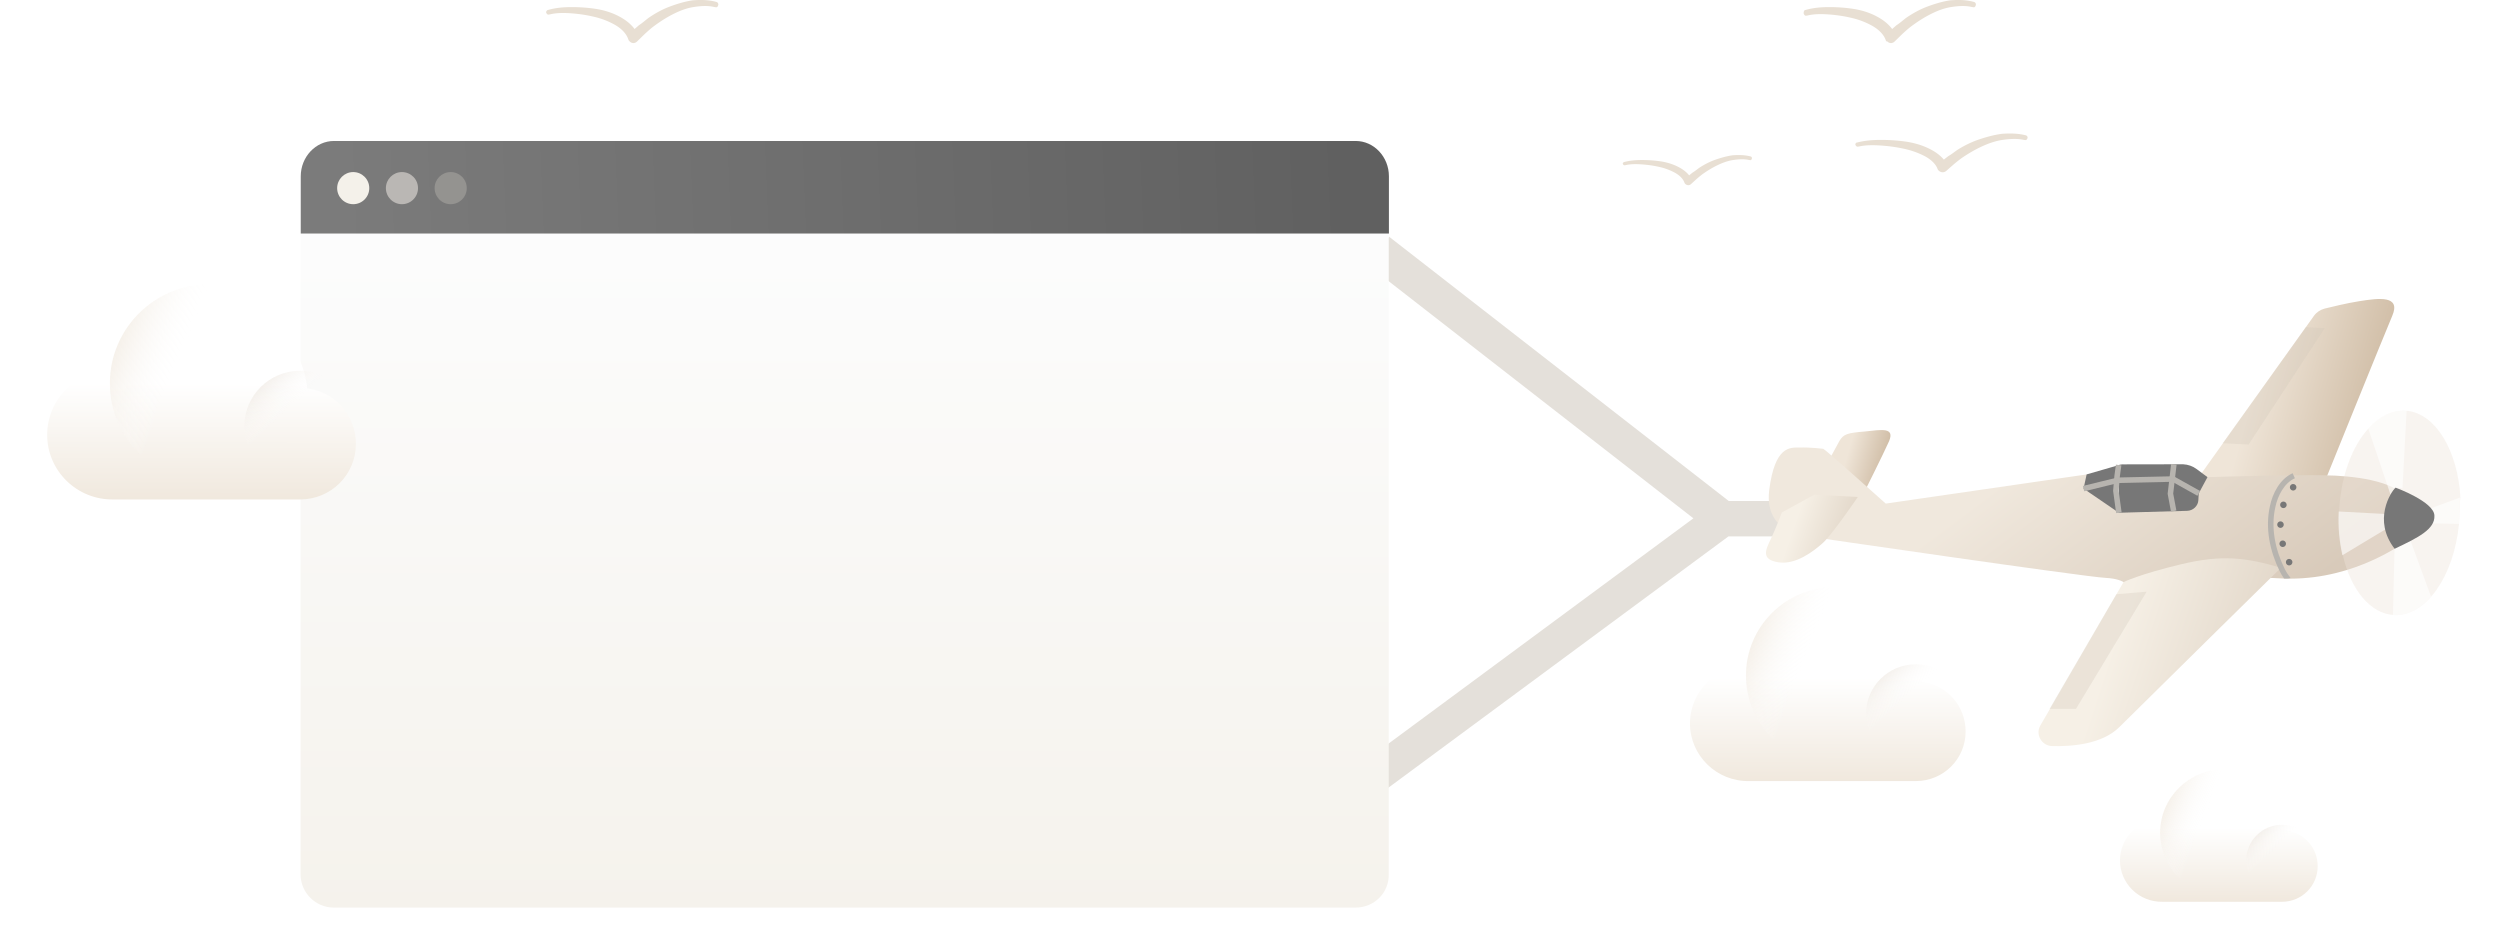 <svg xmlns="http://www.w3.org/2000/svg" width="424" height="160" fill="none" viewBox="0 0 424 160">
  <path fill="#E8DFD3" d="M306.24 1.685c1.378-.384 2.669-.48 4.047-.48 1.291 0 2.668.096 3.96.288 1.291.192 2.669.576 3.96 1.248 1.291.672 2.583 1.632 3.357 3.263l-1.463-.384 1.55-1.344c.602-.384 1.119-.864 1.635-1.248 1.119-.768 2.325-1.44 3.616-1.92s2.583-.864 3.874-1.056c1.378-.096 2.669-.096 4.046.288.259.096.345.384.259.576-.086.288-.259.384-.517.288h-.086c-1.119-.288-2.411-.192-3.616 0s-2.41.672-3.529 1.248c-1.12.576-2.153 1.248-3.186 2.016-.516.384-1.033.864-1.463 1.248l-1.378 1.344c-.43.384-.947.288-1.291-.096l-.086.096-.086-.192c-.345-1.056-1.292-1.919-2.325-2.495-1.033-.576-2.238-1.056-3.53-1.344-1.205-.288-2.496-.48-3.787-.576-1.292-.096-2.583-.096-3.702.192h-.086c-.259.096-.431-.096-.517-.384 0-.288.086-.576.344-.576ZM275.477 27.475c1.033-.269 2.001-.336 3.034-.336.969 0 2.002.067 2.97.202.969.134 2.002.403 2.97.873.969.47 1.937 1.142 2.519 2.284l-1.098-.269 1.162-.941c.452-.269.84-.605 1.227-.873.839-.537 1.743-1.008 2.712-1.344.968-.336 1.937-.605 2.905-.739 1.033-.067 2.002-.067 3.035.202.194.067.258.269.194.403-.065.202-.194.269-.388.202h-.064c-.84-.202-1.808-.134-2.712 0-.904.134-1.808.47-2.647.874-.84.403-1.615.873-2.389 1.411-.388.269-.775.605-1.098.873l-1.033.941c-.323.269-.71.202-.969-.067l-.064-.067-.065-.134c-.258-.739-.968-1.344-1.743-1.747-.775-.403-1.679-.739-2.647-.941-.904-.202-1.873-.336-2.841-.403-.969-.067-1.937-.067-2.777.134h-.064c-.194.067-.323-.067-.388-.269 0-.067.129-.269.259-.269ZM92.957 1.685c1.377-.384 2.669-.48 4.046-.48 1.291 0 2.669.096 3.96.288 1.291.192 2.669.576 3.96 1.248 1.292.672 2.583 1.632 3.358 3.263l-1.464-.384 1.55-1.344c.602-.384 1.119-.864 1.636-1.248 1.119-.768 2.324-1.44 3.615-1.92 1.292-.48 2.583-.864 3.874-1.056 1.378-.096 2.669-.096 4.047.288.258.096.344.384.258.576-.086.288-.258.384-.517.288h-.086c-1.119-.288-2.41-.192-3.615 0-1.206.192-2.411.672-3.53 1.248-1.119.576-2.152 1.248-3.186 2.016-.516.384-1.033.864-1.463 1.248l-1.378 1.344c-.43.384-.947.288-1.291-.096l-.086-.096-.086-.192c-.344-1.056-1.291-1.92-2.324-2.495a13.248 13.248 0 0 0-3.53-1.344c-1.206-.288-2.497-.48-3.788-.576-1.291-.096-2.583-.096-3.702.192h-.086c-.258.096-.43-.096-.516-.384 0-.096.172-.384.344-.384ZM315.005 24.16c1.378-.345 2.669-.432 4.047-.432 1.291 0 2.669.086 3.96.259 1.291.173 2.669.518 3.96 1.123 1.291.605 2.583 1.468 3.358 2.937l-1.464-.345 1.55-1.209c.602-.345 1.119-.777 1.635-1.123 1.12-.691 2.325-1.296 3.616-1.728 1.292-.432 2.583-.777 3.874-.95 1.378-.086 2.669-.086 4.047.259.258.086.344.345.258.518-.086.259-.258.345-.517.259h-.086c-1.119-.259-2.41-.173-3.616 0-1.205.173-2.41.605-3.529 1.123-1.12.518-2.153 1.123-3.186 1.814-.516.345-1.033.777-1.463 1.123l-1.378 1.209c-.43.345-.947.259-1.291-.086l-.086-.086-.086-.173c-.345-.95-1.292-1.728-2.325-2.246-1.033-.518-2.238-.95-3.529-1.209-1.206-.259-2.497-.432-3.788-.518-1.292-.086-2.583-.086-3.702.173h-.086c-.259.086-.431-.086-.517-.345 0-.086.086-.346.344-.346Z"/>
  <path stroke="#E4E0DA" stroke-miterlimit="10" stroke-width="6" d="m233.753 42.516 58.41 45.453h12.961M232.818 131.825l59.345-43.856"/>
  <path fill="url(#paint0_linear_3869_2050)" d="m310.463 79.563-.316-1.432s1.218-2.215 1.83-3.362c.69-1.143 1.329-1.344 4.251-1.582 2.926-.316 5.15-.748 4.158 1.637-1.07 2.38-4.062 8.353-4.062 8.353l-5.861-3.614Z"/>
  <path fill="url(#paint1_linear_3869_2050)" d="m372.043 82.137 20.39-28.553c.425-.606 1.077-1.043 1.796-1.241 1.353-.321 3.664-.905 5.884-1.259 3.331-.53 7.131-1.035 5.606 2.5-1.529 3.614-11.307 27.779-11.307 27.779l-22.369.773Z"/>
  <path fill="url(#paint2_linear_3869_2050)" d="M309.232 76.117c.236.013 10.591 9.291 10.591 9.291l34.862-5.06 19.702.578s16.617-.529 21.713-.258c5.095.272 11.874 1.419 12.466 5.067.592 3.648 2.039 4.511-.157 5.888-2.117 1.381-10.526 7.222-22.121 6.447-11.594-.775-25.324 1.638-25.324 1.638s-.077-1.498-3.84-1.698c-3.763-.201-50.257-7.003-50.257-7.003s-7.692-.253-6.816-7.832c.954-7.575 3.533-7.28 5.183-7.271 1.733-.065 3.998.213 3.998.213Z"/>
  <path fill="url(#paint3_linear_3869_2050)" d="m307.717 83.898 7.369.393s-4.349 6.372-5.918 7.782c-1.569 1.41-4.603 3.764-7.566 3.292-2.962-.472-2.169-2.081-1.285-3.921.885-1.84 1.893-4.538 1.893-4.538l5.507-3.009Z"/>
  <path fill="url(#paint4_linear_3869_2050)" d="M386.854 96.291c-5.961-1.733-9.942-2.26-16.95-.589-7.007 1.671-9.752 3.018-9.752 3.018L346.04 123.048c-.867 1.526.213 3.392 1.937 3.484 3.454.105 8.509-.333 11.412-3.166 4.649-4.626 27.465-27.075 27.465-27.075Z"/>
  <path fill="#EDE5DA" d="M417.118 87.527c-.025.47-.05.941-.071 1.333-.868 8.916-5.634 15.738-11.044 15.449-3.998-.213-7.317-4.321-8.658-10.131-.506-2.307-.768-4.758-.626-7.424l.016-.314c.31-5.801 2.227-10.809 4.982-13.807 1.755-1.951 3.938-3.092 6.212-2.971l.392.021c4.843.573 8.52 6.822 8.964 14.708-.132 1.015-.108 2.038-.167 3.136Z" opacity=".4"/>
  <path fill="#B7B4AF" fill-rule="evenodd" d="M384.985 85.818c.435-2.079 1.631-4.555 3.844-5.56l.387.851c-1.814.824-2.907 2.941-3.317 4.904l-.001.007c-.794 3.518-.01 7.223 1.589 10.468.272.541.613 1.071.948 1.444v.097c-.334.126-.752.085-1.054.085-.271-.371-.522-.794-.73-1.207l-.002-.003c-1.663-3.375-2.516-7.302-1.664-11.085Z" clip-rule="evenodd"/>
  <path fill="#777" d="m353.892 80.462-.522 2.409 5.993 4.093 11.574-.327c1.024-.024 1.854-.845 1.904-1.785l.062-1.176 1.484-2.751-1.815-1.355c-.681-.508-1.452-.785-2.314-.831l-9.986.018c-.392-.021-.788.037-1.11.177l-5.27 1.527Z"/>
  <path fill="#B7B4AF" fill-rule="evenodd" d="m368.669 80.773 4.463 2.495-.456.816-4.241-2.371-9.188.204-5.766 1.408-.221-.908 5.864-1.432 9.545-.212Z" clip-rule="evenodd"/>
  <path fill="#B7B4AF" fill-rule="evenodd" d="m369.15 78.789-.573 4.93.538 2.869-.919.172-.564-3.008.589-5.071.929.108Z" clip-rule="evenodd"/>
  <path fill="#fff" d="m359.363 86.965-.509-3.722.212-2.505.257-1.873"/>
  <path fill="#B7B4AF" fill-rule="evenodd" d="m359.531 80.789.255-1.861-.926-.127-.259 1.885-.217 2.568.516 3.773.926-.127-.502-3.671.207-2.441Z" clip-rule="evenodd"/>
  <path fill="#fff" d="m408.168 69.597-.702 13.171-1.176-.063-.851 1.212-3.801-11.288c1.755-1.951 3.939-3.092 6.212-2.971.083-.074.24-.066.318-.062ZM417.118 87.527c-.025.47-.05.941-.071 1.333l-5.025-.111.062-1.176-1.212-.851 6.335-2.335c-.054 1.019-.03 2.042-.089 3.14ZM405.551 89.19l-8.284 4.983c-.506-2.307-.769-4.758-.627-7.423l7.84.418-.063 1.176 1.134.847Z" opacity=".6"/>
  <path fill="#D0C6B8" d="M358.941 100.779c2.369-.188 5.134-.434 5.134-.434l-11.988 19.881-4.481-.003M376.974 75.167l4.39.234 12.924-19.752-3.214-.171" opacity=".3"/>
  <path fill="#777" d="M386.743 89.525a.55.55 0 0 0 .578-.519.549.549 0 1 0-1.097-.059.549.549 0 0 0 .519.578ZM387.121 92.768a.549.549 0 1 0 .058-1.097.549.549 0 1 0-.058 1.097ZM388.212 95.892a.549.549 0 0 0 .578-.52c.017-.303-.216-.562-.519-.578a.55.55 0 0 0-.578.52.549.549 0 0 0 .519.578ZM387.237 86.17a.549.549 0 1 0 .058-1.097.549.549 0 1 0-.058 1.097ZM388.889 83.192a.55.55 0 0 0 .578-.52.549.549 0 1 0-1.097-.059.549.549 0 0 0 .519.578Z"/>
  <path fill="#fff" d="m405.846 104.301.31-13.192 1.176.063.851-1.213 4.119 11.227c-1.759 2.029-3.864 3.174-6.064 3.136-.156-.009-.235-.013-.392-.021Z" opacity=".6"/>
  <path fill="#777" d="M406.29 82.704c-.826.742-3.912 5.531-.16 10.369 4.033-1.908 6.86-3.329 6.746-5.615-.031-2.36-6.586-4.754-6.586-4.754Z"/>
  <g filter="url(#filter0_d_3869_2050)">
    <path fill="url(#paint5_linear_3869_2050)" d="M229.895 151.928H56.614c-3.099 0-5.635-2.536-5.635-5.635V29.739c0-3.099 2.536-5.635 5.635-5.635H229.895c3.099 0 5.635 2.536 5.635 5.635v116.46c.094 3.193-2.442 5.729-5.635 5.729Z"/>
  </g>
  <g filter="url(#filter1_d_3869_2050)">
    <path fill="url(#paint6_linear_3869_2050)" d="M60.358 72.293c0 5.204-4.208 9.413-9.458 9.413H19.313C13.023 81.842 8 76.819 8 70.755c0-6.109 5.068-11.178 11.449-10.861 5.476-17.106 30.546-14.707 32.673 2.987 4.706.588 8.236 4.571 8.236 9.413Z"/>
  </g>
  <path fill="url(#paint7_linear_3869_2050)" d="M50.9 81.706c5.204 0 9.458-4.208 9.458-9.413 0-5.204-4.254-9.413-9.458-9.413-5.204 0-9.458 4.209-9.458 9.413 0 5.204 4.254 9.413 9.458 9.413Z"/>
  <path fill="url(#paint8_linear_3869_2050)" d="M35.469 81.797c9.277 0 16.834-7.512 16.834-16.789 0-9.277-7.557-16.789-16.834-16.789-9.277 0-16.834 7.512-16.834 16.789 0 9.277 7.512 16.789 16.834 16.789Z"/>
  <g filter="url(#filter2_d_3869_2050)">
    <path fill="url(#paint9_linear_3869_2050)" d="M333.368 121.066c0 4.646-3.757 8.404-8.444 8.404H296.721c-5.616.121-10.101-4.364-10.101-9.778 0-5.455 4.525-9.98 10.223-9.697 4.889-15.273 27.273-13.132 29.172 2.666 4.202.526 7.353 4.081 7.353 8.405Z"/>
  </g>
  <path fill="url(#paint10_linear_3869_2050)" d="M324.924 129.47c4.646 0 8.444-3.758 8.444-8.404 0-4.647-3.798-8.404-8.444-8.404-4.647 0-8.445 3.757-8.445 8.404 0 4.646 3.798 8.404 8.445 8.404Z"/>
  <path fill="url(#paint11_linear_3869_2050)" d="M311.146 129.551c8.283 0 15.03-6.707 15.03-14.99 0-8.283-6.747-14.99-15.03-14.99s-15.031 6.707-15.031 14.99 6.707 14.99 15.031 14.99Z"/>
  <g filter="url(#filter3_d_3869_2050)">
    <path fill="url(#paint12_linear_3869_2050)" d="M393.079 145.914c0 3.333-2.695 6.028-6.057 6.028h-20.229c-4.029.087-7.246-3.13-7.246-7.014 0-3.912 3.246-7.158 7.333-6.955 3.506-10.955 19.562-9.419 20.924 1.913 3.014.376 5.275 2.927 5.275 6.028Z"/>
  </g>
  <path fill="url(#paint13_linear_3869_2050)" d="M387.021 151.942c3.333 0 6.058-2.695 6.058-6.028 0-3.333-2.725-6.028-6.058-6.028-3.332 0-6.057 2.695-6.057 6.028 0 3.333 2.725 6.028 6.057 6.028Z"/>
  <path fill="url(#paint14_linear_3869_2050)" d="M377.139 152c5.941 0 10.781-4.811 10.781-10.752 0-5.941-4.84-10.752-10.781-10.752-5.941 0-10.781 4.811-10.781 10.752 0 5.941 4.811 10.752 10.781 10.752Z"/>
  <path fill="url(#paint15_linear_3869_2050)" d="M235.56 39.609H51.008v-9.708c0-3.296 2.536-5.992 5.635-5.992H229.924c3.1 0 5.636 2.696 5.636 5.992v9.708Z"/>
  <path fill="#F4F1EA" d="M59.905 34.631c1.504 0 2.724-1.219 2.724-2.724 0-1.504-1.22-2.724-2.724-2.724s-2.724 1.219-2.724 2.724c0 1.504 1.219 2.724 2.724 2.724Z"/>
  <path fill="#BAB7B4" d="M68.17 34.631c1.504 0 2.724-1.219 2.724-2.724 0-1.504-1.219-2.724-2.724-2.724-1.504 0-2.724 1.219-2.724 2.724 0 1.504 1.219 2.724 2.724 2.724Z"/>
  <path fill="#949390" d="M76.435 34.631c1.504 0 2.724-1.219 2.724-2.724 0-1.504-1.22-2.724-2.724-2.724s-2.724 1.219-2.724 2.724c0 1.504 1.22 2.724 2.724 2.724Z"/>
  <defs>
    <linearGradient id="paint0_linear_3869_2050" x1="313.948" x2="320.14" y1="74.903" y2="76.646" gradientUnits="userSpaceOnUse">
      <stop stop-color="#EFE5D8"/>
      <stop offset="1" stop-color="#D0BDA6"/>
    </linearGradient>
    <linearGradient id="paint1_linear_3869_2050" x1="384.869" x2="404.471" y1="56.859" y2="62.341" gradientUnits="userSpaceOnUse">
      <stop stop-color="#EFE5D8"/>
      <stop offset="1" stop-color="#D0BDA6"/>
    </linearGradient>
    <linearGradient id="paint2_linear_3869_2050" x1="338.99" x2="366.144" y1="82.144" y2="118.418" gradientUnits="userSpaceOnUse">
      <stop stop-color="#F0E8DD"/>
      <stop offset="1" stop-color="#D8CABA"/>
    </linearGradient>
    <linearGradient id="paint3_linear_3869_2050" x1="305.241" x2="314.028" y1="86.32" y2="89.389" gradientUnits="userSpaceOnUse">
      <stop stop-color="#F6F0E6"/>
      <stop offset="1" stop-color="#E2D7C9"/>
    </linearGradient>
    <linearGradient id="paint4_linear_3869_2050" x1="360.996" x2="384.379" y1="101.004" y2="108.672" gradientUnits="userSpaceOnUse">
      <stop stop-color="#F6F0E6"/>
      <stop offset="1" stop-color="#E2D7C9"/>
    </linearGradient>
    <linearGradient id="paint5_linear_3869_2050" x1="143.195" x2="143.195" y1="21.147" y2="153.306" gradientUnits="userSpaceOnUse">
      <stop stop-color="#FDFEFF"/>
      <stop offset=".996" stop-color="#F5F2EC"/>
    </linearGradient>
    <linearGradient id="paint6_linear_3869_2050" x1="34.179" x2="34.162" y1="62.082" y2="82.069" gradientUnits="userSpaceOnUse">
      <stop stop-color="#fff"/>
      <stop offset=".996" stop-color="#F0E8DD"/>
    </linearGradient>
    <linearGradient id="paint7_linear_3869_2050" x1="40.435" x2="48.82" y1="60.854" y2="70.024" gradientUnits="userSpaceOnUse">
      <stop stop-color="#D8CABA"/>
      <stop offset=".994" stop-color="#fff" stop-opacity="0"/>
    </linearGradient>
    <linearGradient id="paint8_linear_3869_2050" x1="17.058" x2="30.273" y1="57.304" y2="62.475" gradientUnits="userSpaceOnUse">
      <stop stop-color="#F0E8DD"/>
      <stop offset=".994" stop-color="#fff" stop-opacity="0"/>
    </linearGradient>
    <linearGradient id="paint9_linear_3869_2050" x1="309.994" x2="309.979" y1="111.948" y2="129.794" gradientUnits="userSpaceOnUse">
      <stop stop-color="#fff"/>
      <stop offset=".996" stop-color="#F0E8DD"/>
    </linearGradient>
    <linearGradient id="paint10_linear_3869_2050" x1="315.58" x2="323.066" y1="110.852" y2="119.04" gradientUnits="userSpaceOnUse">
      <stop stop-color="#D8CABA"/>
      <stop offset=".994" stop-color="#fff" stop-opacity="0"/>
    </linearGradient>
    <linearGradient id="paint11_linear_3869_2050" x1="294.708" x2="306.506" y1="107.682" y2="112.299" gradientUnits="userSpaceOnUse">
      <stop stop-color="#F0E8DD"/>
      <stop offset=".994" stop-color="#fff" stop-opacity="0"/>
    </linearGradient>
    <linearGradient id="paint12_linear_3869_2050" x1="376.313" x2="376.302" y1="139.374" y2="152.175" gradientUnits="userSpaceOnUse">
      <stop stop-color="#fff"/>
      <stop offset=".996" stop-color="#F0E8DD"/>
    </linearGradient>
    <linearGradient id="paint13_linear_3869_2050" x1="380.32" x2="385.689" y1="138.588" y2="144.461" gradientUnits="userSpaceOnUse">
      <stop stop-color="#D8CABA"/>
      <stop offset=".994" stop-color="#fff" stop-opacity="0"/>
    </linearGradient>
    <linearGradient id="paint14_linear_3869_2050" x1="365.348" x2="373.811" y1="136.314" y2="139.626" gradientUnits="userSpaceOnUse">
      <stop stop-color="#F0E8DD"/>
      <stop offset=".994" stop-color="#fff" stop-opacity="0"/>
    </linearGradient>
    <linearGradient id="paint15_linear_3869_2050" x1="228.239" x2="56.921" y1="23.91" y2="30.921" gradientUnits="userSpaceOnUse">
      <stop stop-color="#606060"/>
      <stop offset="1" stop-color="#7B7B7B"/>
    </linearGradient>
    <filter id="filter0_d_3869_2050" width="196.554" height="139.824" x="44.978" y="20.104" color-interpolation-filters="sRGB" filterUnits="userSpaceOnUse">
      <feFlood flood-opacity="0" result="BackgroundImageFix"/>
      <feColorMatrix in="SourceAlpha" result="hardAlpha" values="0 0 0 0 0 0 0 0 0 0 0 0 0 0 0 0 0 0 127 0"/>
      <feOffset dy="2"/>
      <feGaussianBlur stdDeviation="3"/>
      <feColorMatrix values="0 0 0 0 0.576 0 0 0 0 0.502 0 0 0 0 0.396 0 0 0 0.37 0"/>
      <feBlend in2="BackgroundImageFix" result="effect1_dropShadow_3869_2050"/>
      <feBlend in="SourceGraphic" in2="effect1_dropShadow_3869_2050" result="shape"/>
    </filter>
    <filter id="filter1_d_3869_2050" width="68.358" height="49.449" x="0" y="43.26" color-interpolation-filters="sRGB" filterUnits="userSpaceOnUse">
      <feFlood flood-opacity="0" result="BackgroundImageFix"/>
      <feColorMatrix in="SourceAlpha" result="hardAlpha" values="0 0 0 0 0 0 0 0 0 0 0 0 0 0 0 0 0 0 127 0"/>
      <feOffset dy="3"/>
      <feGaussianBlur stdDeviation="4"/>
      <feColorMatrix values="0 0 0 0 0.576 0 0 0 0 0.502 0 0 0 0 0.396 0 0 0 0.27 0"/>
      <feBlend in2="BackgroundImageFix" result="effect1_dropShadow_3869_2050"/>
      <feBlend in="SourceGraphic" in2="effect1_dropShadow_3869_2050" result="shape"/>
    </filter>
    <filter id="filter2_d_3869_2050" width="62.748" height="45.865" x="278.62" y="94.607" color-interpolation-filters="sRGB" filterUnits="userSpaceOnUse">
      <feFlood flood-opacity="0" result="BackgroundImageFix"/>
      <feColorMatrix in="SourceAlpha" result="hardAlpha" values="0 0 0 0 0 0 0 0 0 0 0 0 0 0 0 0 0 0 127 0"/>
      <feOffset dy="3"/>
      <feGaussianBlur stdDeviation="4"/>
      <feColorMatrix values="0 0 0 0 0.576 0 0 0 0 0.502 0 0 0 0 0.396 0 0 0 0.27 0"/>
      <feBlend in2="BackgroundImageFix" result="effect1_dropShadow_3869_2050"/>
      <feBlend in="SourceGraphic" in2="effect1_dropShadow_3869_2050" result="shape"/>
    </filter>
    <filter id="filter3_d_3869_2050" width="45.532" height="33.422" x="353.547" y="125.522" color-interpolation-filters="sRGB" filterUnits="userSpaceOnUse">
      <feFlood flood-opacity="0" result="BackgroundImageFix"/>
      <feColorMatrix in="SourceAlpha" result="hardAlpha" values="0 0 0 0 0 0 0 0 0 0 0 0 0 0 0 0 0 0 127 0"/>
      <feOffset dy="1"/>
      <feGaussianBlur stdDeviation="3"/>
      <feColorMatrix values="0 0 0 0 0.576 0 0 0 0 0.502 0 0 0 0 0.396 0 0 0 0.27 0"/>
      <feBlend in2="BackgroundImageFix" result="effect1_dropShadow_3869_2050"/>
      <feBlend in="SourceGraphic" in2="effect1_dropShadow_3869_2050" result="shape"/>
    </filter>
  </defs>
</svg>
